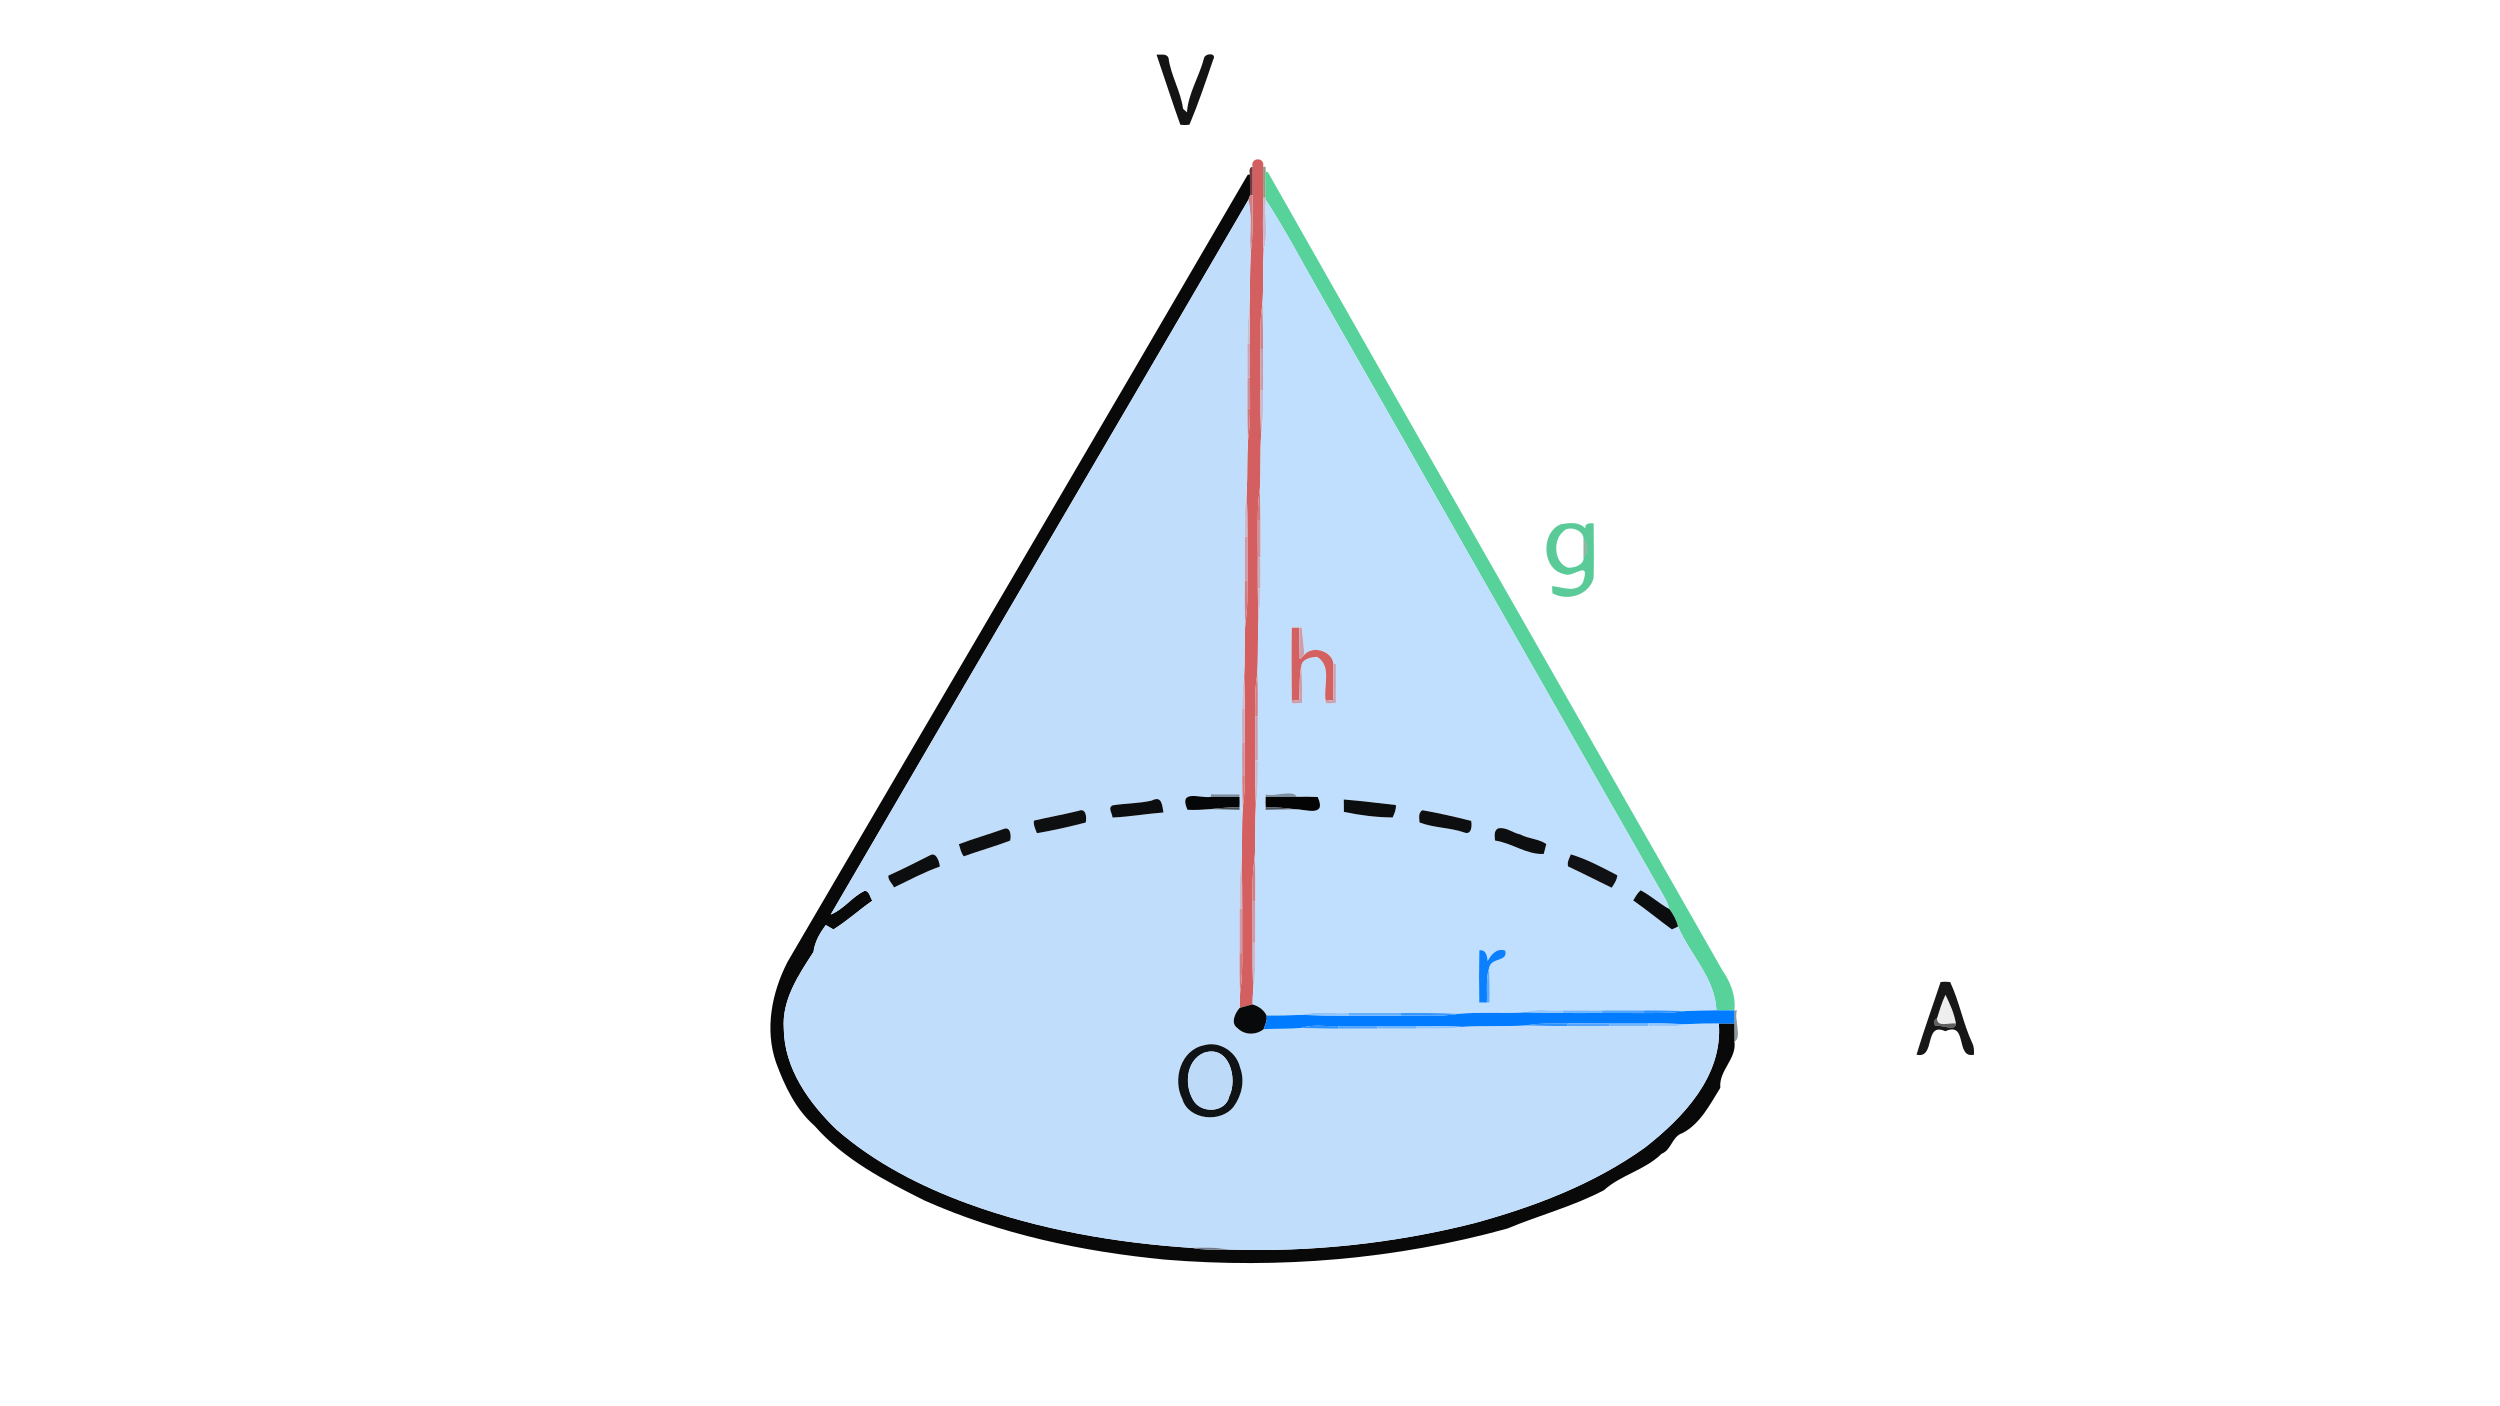 <?xml version="1.0" encoding="UTF-8" ?>
<!DOCTYPE svg PUBLIC "-//W3C//DTD SVG 1.1//EN" "http://www.w3.org/Graphics/SVG/1.1/DTD/svg11.dtd">
<svg width="960pt" height="540pt" viewBox="0 0 960 540" version="1.1" xmlns="http://www.w3.org/2000/svg">
<g id="#000000eb">
<path fill="#000000" opacity="0.92" d=" M 444.10 20.96 C 445.68 21.14 447.92 20.37 448.71 22.24 C 449.58 29.00 453.39 34.99 454.29 41.77 C 454.67 42.11 455.42 42.79 455.79 43.13 C 456.30 35.77 460.55 29.37 462.35 22.30 C 462.85 20.29 467.41 20.24 465.85 22.94 C 463.01 31.31 460.19 39.71 456.76 47.86 C 455.58 48.05 454.41 48.06 453.24 47.88 C 450.04 38.96 447.17 29.93 444.10 20.96 Z" />
</g>
<g id="#d35f60ff">
<path fill="#d35f60" opacity="1.00" d=" M 481.00 63.98 C 480.02 60.25 485.97 60.25 485.01 63.98 C 484.99 67.99 485.00 72.00 485.03 76.02 C 485.02 82.76 484.78 89.53 485.26 96.27 C 484.86 103.10 485.25 109.95 484.78 116.78 C 483.82 122.47 483.97 128.25 483.99 134.00 C 483.97 139.33 483.97 144.67 484.01 150.00 C 483.96 155.74 484.06 161.48 484.25 167.22 C 483.86 174.06 484.25 180.94 483.78 187.78 C 483.13 191.82 482.98 195.91 482.98 200.00 C 482.94 204.66 482.96 209.33 483.01 214.00 C 482.97 218.00 482.97 221.99 483.01 226.00 C 483.03 230.07 483.11 234.14 483.25 238.22 C 482.87 245.06 483.22 251.94 482.80 258.78 C 481.84 264.13 481.99 269.58 481.99 275.00 C 481.96 280.66 481.96 286.33 482.00 292.00 C 481.95 297.74 482.06 303.47 482.25 309.22 C 481.87 316.06 482.22 322.94 481.80 329.78 C 480.84 335.13 480.99 340.58 480.99 346.00 C 480.96 351.32 480.97 356.67 481.01 362.00 C 480.95 368.07 481.02 374.14 481.21 380.21 C 481.08 382.04 481.02 383.87 481.00 385.70 C 479.32 386.10 477.67 386.57 476.02 387.04 C 476.05 385.09 476.08 383.15 476.20 381.22 C 476.98 376.17 477.07 371.08 477.00 366.00 C 477.01 360.32 477.01 354.66 477.00 349.00 C 477.03 342.92 476.97 336.85 476.78 330.79 C 477.11 323.93 476.74 317.06 477.22 310.22 C 477.83 306.16 478.00 302.08 478.02 298.00 C 478.02 293.66 478.02 289.33 478.00 285.00 C 477.99 280.66 478.04 276.33 477.99 272.00 C 477.95 267.92 477.87 263.85 477.75 259.78 C 478.10 252.93 477.78 246.06 478.20 239.22 C 479.14 233.86 478.99 228.41 479.01 223.00 C 479.02 217.33 479.02 211.66 479.00 206.00 C 479.03 200.26 478.92 194.52 478.75 188.78 C 479.08 182.26 478.79 175.73 479.22 169.22 C 479.83 165.17 480.00 161.08 480.02 157.00 C 480.03 153.00 480.02 149.00 480.00 145.00 C 479.99 140.66 480.04 136.33 480.00 132.00 C 479.98 127.59 479.91 123.19 479.78 118.79 C 480.02 111.60 479.95 104.40 480.25 97.22 C 481.33 89.85 480.99 82.39 480.98 74.97 C 480.98 71.30 481.00 67.64 481.00 63.98 Z" />
</g>
<g id="#682f2ff0">
<path fill="#682f2f" opacity="0.94" d=" M 479.97 66.95 C 479.54 65.24 479.89 64.25 481.00 63.98 C 481.00 67.64 480.98 71.30 480.98 74.97 L 480.03 75.00 C 480.01 72.32 479.99 69.63 479.97 66.95 Z" />
</g>
<g id="#909b7efa">
<path fill="#909b7e" opacity="0.98" d=" M 485.01 63.98 L 485.97 64.02 C 485.99 64.50 486.02 65.46 486.03 65.94 C 485.98 69.26 485.99 72.59 486.02 75.91 L 485.03 76.02 C 485.00 72.00 484.99 67.99 485.01 63.98 Z" />
</g>
<g id="#53d199f8">
<path fill="#53d199" opacity="0.97" d=" M 486.03 65.94 L 486.89 66.14 C 544.87 168.42 603.18 270.51 661.42 372.64 C 664.56 377.14 666.63 382.42 666.01 388.00 C 664.28 387.99 660.83 387.97 659.10 387.96 C 658.64 375.65 648.97 366.62 644.37 355.79 C 643.77 353.33 642.54 351.12 641.07 349.09 C 640.57 347.60 640.03 346.12 639.25 344.76 C 595.09 267.55 551.23 190.18 507.09 112.95 C 500.15 100.88 493.73 88.46 486.11 76.81 L 486.02 75.91 C 485.99 72.59 485.98 69.26 486.03 65.94 Z" />
</g>
<g id="#050506f9">
<path fill="#050506" opacity="0.98" d=" M 479.10 67.13 L 479.97 66.95 C 479.99 69.63 480.01 72.32 480.03 75.00 C 479.86 75.45 479.52 76.33 479.35 76.78 C 426.03 168.31 372.26 259.61 319.00 351.17 C 323.97 349.23 327.19 344.34 332.03 342.07 C 333.79 342.00 334.13 344.62 334.96 345.87 C 329.90 349.43 325.28 353.63 320.05 356.91 C 319.04 356.39 318.12 355.74 317.12 355.22 C 314.83 358.28 312.86 361.65 312.38 365.54 C 306.66 374.36 300.19 383.92 300.97 395.00 C 301.13 410.28 310.64 423.53 321.23 433.76 C 335.95 446.59 353.55 455.56 371.80 462.25 C 399.36 472.26 428.57 477.28 457.78 479.21 C 462.20 480.02 466.73 479.98 471.22 479.81 C 503.03 480.92 535.00 477.53 565.87 469.76 C 589.06 463.45 612.00 454.74 631.67 440.65 C 646.36 429.16 661.62 413.18 660.03 393.00 C 662.01 392.98 663.99 392.99 665.98 393.00 C 665.99 394.75 666.02 398.25 666.03 400.00 C 666.97 406.60 659.98 411.00 660.60 417.72 C 656.63 424.06 653.00 431.48 646.07 435.11 C 641.97 436.40 641.96 441.52 638.04 443.05 C 631.72 449.31 622.39 451.17 615.96 457.01 C 604.11 463.26 591.16 466.61 578.84 471.76 C 536.15 483.58 491.37 487.32 447.28 483.69 C 415.66 480.62 384.11 473.96 355.00 460.99 C 339.76 453.35 324.14 445.29 312.74 432.27 C 305.41 425.83 301.30 416.96 297.99 408.01 C 293.57 395.16 296.38 381.11 302.43 369.33 C 361.28 268.59 420.44 167.99 479.10 67.13 Z" />
</g>
<g id="#c7828bff">
<path fill="#c7828b" opacity="1.00" d=" M 480.03 75.00 L 480.98 74.97 C 480.99 82.39 481.33 89.85 480.25 97.22 C 479.61 90.44 480.94 83.45 479.35 76.78 C 479.52 76.33 479.86 75.45 480.03 75.00 Z" />
</g>
<g id="#c6b8cdff">
<path fill="#c6b8cd" opacity="1.00" d=" M 485.03 76.02 L 486.02 75.91 L 486.11 76.81 C 485.53 83.24 487.10 89.99 485.26 96.27 C 484.78 89.53 485.02 82.76 485.03 76.02 Z" />
</g>
<g id="#c0ddfcff">
<path fill="#c0ddfc" opacity="1.00" d=" M 479.35 76.78 C 480.94 83.45 479.61 90.44 480.25 97.22 C 479.95 104.40 480.02 111.60 479.78 118.79 C 479.09 123.16 478.96 127.58 478.98 132.00 C 478.96 136.33 478.96 140.67 479.00 145.00 C 478.97 149.00 478.97 152.99 479.01 157.00 C 479.03 161.07 479.10 165.14 479.22 169.22 C 478.79 175.73 479.08 182.26 478.75 188.78 C 477.85 194.47 477.97 200.25 477.99 206.00 C 477.97 211.66 477.97 217.33 478.01 223.00 C 477.98 228.40 477.90 233.82 478.20 239.22 C 477.78 246.06 478.10 252.93 477.75 259.78 C 477.15 263.82 476.98 267.91 476.98 272.00 C 476.94 276.32 476.96 280.66 477.00 285.00 C 476.97 289.32 476.94 293.66 477.01 298.00 C 477.03 302.06 477.10 306.14 477.22 310.22 C 476.74 317.06 477.11 323.93 476.78 330.79 C 475.79 336.80 475.96 342.92 476.00 349.00 C 475.97 354.66 475.97 360.33 476.00 366.00 C 475.98 371.06 475.94 376.15 476.20 381.22 C 476.08 383.15 476.05 385.09 476.02 387.04 C 474.25 388.99 472.41 393.02 475.22 394.80 C 477.83 397.53 482.35 397.56 485.24 395.20 C 490.05 394.95 494.92 395.19 499.74 394.73 C 504.47 394.85 509.25 395.03 514.00 395.00 C 518.98 395.00 524.00 395.03 529.00 394.99 C 533.98 394.99 539.00 395.02 544.00 395.00 C 549.74 394.97 555.55 395.29 561.26 394.32 C 569.41 393.74 577.61 394.28 585.78 393.78 C 591.17 393.88 596.60 394.06 602.00 393.99 C 607.31 393.99 612.67 394.03 618.00 393.99 C 622.98 393.99 628.00 394.02 633.00 394.00 C 637.70 393.69 642.67 394.79 647.26 393.29 C 651.49 393.07 655.77 392.98 660.03 393.00 C 661.62 413.18 646.36 429.16 631.67 440.65 C 612.00 454.74 589.06 463.45 565.87 469.76 C 535.00 477.53 503.03 480.92 471.22 479.81 C 466.77 478.93 462.26 479.01 457.78 479.21 C 428.57 477.28 399.36 472.26 371.80 462.25 C 353.55 455.56 335.95 446.59 321.23 433.76 C 310.64 423.53 301.13 410.28 300.97 395.00 C 300.19 383.92 306.66 374.36 312.38 365.54 C 312.86 361.65 314.83 358.28 317.12 355.22 C 318.12 355.74 319.04 356.39 320.05 356.91 C 325.28 353.63 329.90 349.43 334.96 345.87 C 334.13 344.62 333.79 342.00 332.03 342.07 C 327.19 344.34 323.97 349.23 319.00 351.17 C 372.26 259.61 426.03 168.31 479.35 76.78 M 465.00 305.01 L 465.00 305.99 C 461.15 306.72 452.34 302.75 456.00 310.97 C 458.93 311.10 461.80 310.94 464.75 310.71 C 467.57 310.78 473.20 310.91 476.01 310.97 L 475.97 309.94 C 476.04 308.62 476.04 307.31 475.98 306.01 L 476.00 305.02 C 473.25 305.02 467.75 305.01 465.00 305.01 M 442.31 307.40 C 437.38 308.57 432.24 308.44 427.25 309.25 C 425.24 310.18 427.17 312.37 427.20 313.93 C 433.73 313.65 440.23 312.49 446.77 311.99 C 446.25 309.15 446.18 305.42 442.31 307.40 M 414.29 311.33 C 408.57 312.77 402.74 313.74 397.02 315.12 C 396.78 316.83 397.57 318.39 398.19 319.93 C 404.46 318.90 410.75 317.43 416.92 315.85 C 417.34 313.99 417.10 310.19 414.29 311.33 M 385.30 318.36 C 379.64 320.41 373.82 322.02 368.20 324.17 C 368.73 325.75 368.99 327.50 370.09 328.83 C 375.99 326.72 382.03 325.02 387.89 322.80 C 388.39 320.99 388.05 317.13 385.30 318.36 M 357.30 328.34 C 351.95 331.06 346.59 333.76 341.13 336.23 C 340.91 337.98 342.67 339.23 343.29 340.78 C 349.11 338.00 354.80 334.91 360.90 332.76 C 360.77 331.02 359.60 327.18 357.30 328.34 M 462.34 401.38 C 453.38 403.17 450.19 414.46 454.01 422.02 C 456.42 430.20 468.96 431.36 473.82 424.82 C 476.87 420.56 478.10 414.94 476.18 409.90 C 474.84 403.96 468.33 399.62 462.34 401.38 Z" />
</g>
<g id="#c0defdff">
<path fill="#c0defd" opacity="1.00" d=" M 486.11 76.81 C 493.73 88.46 500.15 100.88 507.09 112.95 C 551.23 190.18 595.09 267.55 639.25 344.76 C 640.03 346.12 640.57 347.60 641.07 349.09 C 637.14 347.02 633.93 343.87 629.98 341.88 C 628.78 342.96 627.97 344.39 627.15 345.76 C 632.21 349.31 637.00 353.24 641.99 356.90 C 642.59 356.62 643.77 356.07 644.37 355.79 C 648.97 366.62 658.64 375.65 659.10 387.96 C 655.12 388.00 651.16 388.10 647.22 388.25 C 641.79 388.09 636.41 387.94 631.00 388.01 C 625.64 387.98 620.33 387.97 615.00 388.01 C 609.98 387.98 605.00 387.98 600.00 388.00 C 595.26 388.32 590.29 387.11 585.73 388.75 C 577.24 389.32 568.72 388.51 560.26 389.30 C 552.83 388.97 545.41 388.94 538.00 389.00 C 531.32 388.98 524.66 388.97 518.00 389.00 C 511.94 389.34 505.65 388.14 499.74 389.71 C 495.26 389.90 490.81 390.03 486.36 389.96 C 485.28 387.75 483.32 386.39 481.00 385.70 C 481.02 383.87 481.08 382.04 481.21 380.21 C 482.20 374.18 482.02 368.07 482.00 362.00 C 481.99 356.65 482.03 351.33 481.99 346.00 C 481.98 340.58 482.10 335.18 481.80 329.78 C 482.22 322.94 481.87 316.06 482.25 309.22 C 483.13 303.52 483.02 297.74 483.01 292.00 C 483.01 286.33 483.01 280.66 482.99 275.00 C 482.99 269.58 483.10 264.18 482.80 258.78 C 483.22 251.94 482.87 245.06 483.25 238.22 C 483.81 234.16 484.00 230.08 484.02 226.00 C 484.03 222.00 484.02 218.00 484.00 214.00 C 483.99 209.32 484.05 204.67 483.99 200.00 C 483.94 195.92 483.87 191.85 483.78 187.78 C 484.25 180.94 483.86 174.06 484.25 167.22 C 485.13 161.52 485.02 155.74 485.01 150.00 C 484.99 144.66 485.03 139.33 484.99 134.00 C 485.02 128.26 484.91 122.52 484.78 116.78 C 485.25 109.95 484.86 103.10 485.26 96.27 C 487.10 89.99 485.53 83.24 486.11 76.81 M 496.05 241.02 C 495.90 250.38 495.95 259.76 496.07 269.13 C 495.59 271.06 498.85 269.60 499.95 269.96 C 500.19 265.21 499.94 260.44 499.70 255.71 C 500.06 252.93 503.49 252.37 505.75 252.22 C 511.64 255.82 508.05 263.56 509.06 269.12 C 508.59 271.06 511.87 269.59 512.97 269.96 C 512.98 266.22 512.98 258.75 512.99 255.01 L 512.02 254.98 C 511.75 250.12 504.15 247.62 500.92 251.42 C 500.66 248.82 500.15 243.62 499.89 241.02 L 498.96 241.01 C 498.23 241.01 496.77 241.02 496.05 241.02 M 485.99 305.02 L 486.02 306.01 C 485.95 307.32 485.95 308.62 486.03 309.94 L 485.99 310.97 C 488.80 310.91 494.44 310.80 497.25 310.74 C 501.06 310.62 509.64 314.08 506.00 306.05 C 503.32 305.93 500.65 305.91 498.00 305.99 C 496.58 302.92 489.07 306.16 485.99 305.02 M 516.01 307.01 L 516.06 311.77 C 522.21 313.07 528.48 313.86 534.78 313.90 C 535.43 312.38 536.19 310.84 536.01 309.14 C 529.34 308.40 522.69 307.53 516.01 307.01 M 546.20 311.12 C 544.53 312.12 544.98 314.20 545.10 315.83 C 550.59 317.94 556.71 317.73 562.29 319.67 C 565.07 320.80 565.34 317.05 564.92 315.21 C 558.72 313.68 552.48 312.21 546.20 311.12 M 575.21 318.12 C 573.53 319.09 574.00 321.16 574.09 322.77 C 580.54 323.69 586.23 328.25 592.80 327.92 C 593.12 326.64 593.47 325.37 593.78 324.10 C 590.84 322.07 586.90 322.12 583.77 320.41 C 580.85 319.86 578.28 317.40 575.21 318.12 M 603.20 328.08 C 602.65 329.56 601.64 331.06 602.16 332.72 C 607.78 335.33 613.29 338.21 618.89 340.89 C 619.83 339.43 620.92 337.91 621.05 336.11 C 615.28 333.12 609.40 329.90 603.20 328.08 M 568.05 364.93 C 567.93 371.61 567.92 378.29 568.03 384.98 C 568.77 384.98 570.23 384.99 570.96 384.99 L 571.96 384.99 C 572.15 380.58 571.94 376.16 571.81 371.77 C 572.39 367.49 579.25 369.53 578.01 365.01 C 574.64 363.99 572.70 366.47 571.22 369.07 C 571.13 367.16 570.58 364.46 568.05 364.93 Z" />
</g>
<g id="#ce7f87ff">
<path fill="#ce7f87" opacity="1.00" d=" M 483.99 134.00 C 483.97 128.25 483.82 122.47 484.78 116.78 C 484.91 122.52 485.02 128.26 484.99 134.00 L 483.99 134.00 Z" />
</g>
<g id="#c5bed5ff">
<path fill="#c5bed5" opacity="1.00" d=" M 478.98 132.00 C 478.96 127.58 479.09 123.16 479.78 118.79 C 479.91 123.19 479.98 127.59 480.00 132.00 L 478.98 132.00 Z" />
</g>
<g id="#c9a7b8ff">
<path fill="#c9a7b8" opacity="1.00" d=" M 478.98 132.00 L 480.00 132.00 C 480.04 136.33 479.99 140.66 480.00 145.00 L 479.00 145.00 C 478.96 140.67 478.96 136.33 478.98 132.00 Z" />
</g>
<g id="#ca9dacff">
<path fill="#ca9dac" opacity="1.00" d=" M 483.99 134.00 L 484.99 134.00 C 485.03 139.33 484.99 144.66 485.01 150.00 L 484.01 150.00 C 483.97 144.67 483.97 139.33 483.99 134.00 Z" />
</g>
<g id="#cc909cff">
<path fill="#cc909c" opacity="1.00" d=" M 479.00 145.00 L 480.00 145.00 C 480.02 149.00 480.03 153.00 480.02 157.00 L 479.01 157.00 C 478.97 152.99 478.97 149.00 479.00 145.00 Z" />
</g>
<g id="#c6bad1ff">
<path fill="#c6bad1" opacity="1.00" d=" M 484.01 150.00 L 485.01 150.00 C 485.02 155.74 485.13 161.52 484.25 167.22 C 484.06 161.48 483.96 155.74 484.01 150.00 Z" />
<path fill="#c6bad1" opacity="1.00" d=" M 476.00 349.00 C 475.96 342.92 475.79 336.80 476.78 330.79 C 476.97 336.85 477.03 342.92 477.00 349.00 L 476.00 349.00 Z" />
<path fill="#c6bad1" opacity="1.00" d=" M 481.01 362.00 L 482.00 362.00 C 482.02 368.07 482.20 374.18 481.21 380.21 C 481.02 374.14 480.95 368.07 481.01 362.00 Z" />
</g>
<g id="#cf7a81ff">
<path fill="#cf7a81" opacity="1.00" d=" M 479.01 157.00 L 480.02 157.00 C 480.00 161.08 479.83 165.17 479.22 169.22 C 479.10 165.14 479.03 161.07 479.01 157.00 Z" />
</g>
<g id="#cf7b82ff">
<path fill="#cf7b82" opacity="1.00" d=" M 482.98 200.00 C 482.98 195.91 483.13 191.82 483.78 187.78 C 483.87 191.85 483.94 195.92 483.99 200.00 L 482.98 200.00 Z" />
</g>
<g id="#c5bcd2ff">
<path fill="#c5bcd2" opacity="1.00" d=" M 477.99 206.00 C 477.97 200.25 477.85 194.47 478.75 188.78 C 478.92 194.52 479.03 200.26 479.00 206.00 L 477.99 206.00 Z" />
</g>
<g id="#cc929fff">
<path fill="#cc929f" opacity="1.00" d=" M 482.98 200.00 L 483.99 200.00 C 484.05 204.67 483.99 209.32 484.00 214.00 L 483.01 214.00 C 482.96 209.33 482.94 204.66 482.98 200.00 Z" />
<path fill="#cc929f" opacity="1.00" d=" M 477.00 285.00 L 478.00 285.00 C 478.02 289.33 478.02 293.66 478.02 298.00 L 477.01 298.00 C 476.94 293.66 476.97 289.32 477.00 285.00 Z" />
</g>
<g id="#4cc790eb">
<path fill="#4cc790" opacity="0.92" d=" M 599.31 201.33 C 602.54 200.74 606.36 200.25 608.77 202.94 C 608.57 200.80 610.35 200.87 611.96 200.98 C 612.01 207.97 612.14 214.97 611.94 221.96 C 610.20 228.63 601.83 230.98 596.13 227.81 C 596.09 227.12 596.02 225.75 595.99 225.07 C 599.95 225.40 605.20 227.87 607.81 223.74 C 611.02 214.34 604.00 222.17 600.68 220.46 C 591.92 218.77 591.64 204.39 599.31 201.33 M 600.19 204.20 C 596.20 207.56 596.76 216.09 602.06 217.98 C 604.47 218.19 608.54 216.86 608.05 213.85 C 609.85 213.04 609.85 207.96 608.05 207.15 C 608.49 203.66 602.35 201.45 600.19 204.20 Z" />
</g>
<g id="#ca9dadff">
<path fill="#ca9dad" opacity="1.00" d=" M 477.99 206.00 L 479.00 206.00 C 479.02 211.66 479.02 217.33 479.01 223.00 L 478.01 223.00 C 477.97 217.33 477.97 211.66 477.99 206.00 Z" />
</g>
<g id="#2c725287">
<path fill="#2c7252" opacity="0.53" d=" M 608.05 207.15 C 609.85 207.96 609.85 213.04 608.05 213.85 C 608.05 212.18 608.05 208.82 608.05 207.15 Z" />
</g>
<g id="#c8a9bcff">
<path fill="#c8a9bc" opacity="1.00" d=" M 483.01 214.00 L 484.00 214.00 C 484.02 218.00 484.03 222.00 484.02 226.00 L 483.01 226.00 C 482.97 221.99 482.97 218.00 483.01 214.00 Z" />
</g>
<g id="#ce8088ff">
<path fill="#ce8088" opacity="1.00" d=" M 478.01 223.00 L 479.01 223.00 C 478.99 228.41 479.14 233.86 478.20 239.22 C 477.90 233.82 477.98 228.40 478.01 223.00 Z" />
</g>
<g id="#c5bfd7ff">
<path fill="#c5bfd7" opacity="1.00" d=" M 483.01 226.00 L 484.02 226.00 C 484.00 230.08 483.81 234.16 483.25 238.22 C 483.11 234.14 483.03 230.07 483.01 226.00 Z" />
</g>
<g id="#d36162ff">
<path fill="#d36162" opacity="1.00" d=" M 496.05 241.02 C 496.77 241.02 498.23 241.01 498.96 241.01 C 498.95 245.04 499.00 249.07 499.09 253.10 C 499.71 252.56 500.32 252.00 500.92 251.42 C 504.15 247.62 511.75 250.12 512.02 254.98 C 511.93 259.59 512.24 264.22 511.90 268.83 C 511.19 268.90 509.77 269.05 509.06 269.12 C 508.05 263.56 511.64 255.82 505.75 252.22 C 503.49 252.37 500.06 252.93 499.70 255.71 C 498.80 260.01 499.27 264.46 498.86 268.82 C 498.16 268.90 496.77 269.05 496.07 269.13 C 495.95 259.76 495.90 250.38 496.05 241.02 Z" />
</g>
<g id="#caa0afff">
<path fill="#caa0af" opacity="1.00" d=" M 498.96 241.01 L 499.89 241.02 C 500.15 243.62 500.66 248.82 500.92 251.42 C 500.32 252.00 499.71 252.56 499.09 253.10 C 499.00 249.07 498.95 245.04 498.96 241.01 Z" />
</g>
<g id="#c9a3b3ff">
<path fill="#c9a3b3" opacity="1.00" d=" M 512.02 254.98 L 512.99 255.01 C 512.98 258.75 512.98 266.22 512.97 269.96 C 511.87 269.59 508.59 271.06 509.06 269.12 C 509.77 269.05 511.19 268.90 511.90 268.83 C 512.24 264.22 511.93 259.59 512.02 254.98 Z" />
</g>
<g id="#caa0b0ff">
<path fill="#caa0b0" opacity="1.00" d=" M 498.86 268.82 C 499.27 264.46 498.80 260.01 499.70 255.71 C 499.94 260.44 500.19 265.21 499.95 269.96 C 498.85 269.60 495.59 271.06 496.07 269.13 C 496.77 269.05 498.16 268.90 498.86 268.82 Z" />
</g>
<g id="#cf7f86ff">
<path fill="#cf7f86" opacity="1.00" d=" M 481.99 275.00 C 481.99 269.58 481.84 264.13 482.80 258.78 C 483.10 264.18 482.99 269.58 482.99 275.00 L 481.99 275.00 Z" />
</g>
<g id="#c5c0d8ff">
<path fill="#c5c0d8" opacity="1.00" d=" M 476.98 272.00 C 476.98 267.91 477.15 263.82 477.75 259.78 C 477.87 263.85 477.95 267.92 477.99 272.00 L 476.98 272.00 Z" />
</g>
<g id="#c8aabcff">
<path fill="#c8aabc" opacity="1.00" d=" M 476.98 272.00 L 477.99 272.00 C 478.04 276.33 477.99 280.66 478.00 285.00 L 477.00 285.00 C 476.96 280.66 476.94 276.32 476.98 272.00 Z" />
</g>
<g id="#ca9cabff">
<path fill="#ca9cab" opacity="1.00" d=" M 481.99 275.00 L 482.99 275.00 C 483.01 280.66 483.01 286.33 483.01 292.00 L 482.00 292.00 C 481.96 286.33 481.96 280.66 481.99 275.00 Z" />
<path fill="#ca9cab" opacity="1.00" d=" M 480.99 346.00 L 481.99 346.00 C 482.03 351.33 481.99 356.65 482.00 362.00 L 481.01 362.00 C 480.97 356.67 480.96 351.32 480.99 346.00 Z" />
</g>
<g id="#c5bbd1ff">
<path fill="#c5bbd1" opacity="1.00" d=" M 482.00 292.00 L 483.01 292.00 C 483.02 297.74 483.13 303.52 482.25 309.22 C 482.06 303.47 481.95 297.74 482.00 292.00 Z" />
</g>
<g id="#cf7c83ff">
<path fill="#cf7c83" opacity="1.00" d=" M 477.01 298.00 L 478.02 298.00 C 478.00 302.08 477.83 306.16 477.22 310.22 C 477.10 306.14 477.03 302.06 477.01 298.00 Z" />
</g>
<g id="#7b8ea1ff">
<path fill="#7b8ea1" opacity="1.00" d=" M 465.00 305.01 C 467.75 305.01 473.25 305.02 476.00 305.02 L 475.98 306.01 C 472.29 305.98 468.67 306.05 465.00 305.99 L 465.00 305.01 Z" />
</g>
<g id="#7d90a4ff">
<path fill="#7d90a4" opacity="1.00" d=" M 485.99 305.02 C 489.07 306.16 496.58 302.92 498.00 305.99 C 494.00 306.01 490.01 306.02 486.02 306.01 L 485.99 305.02 Z" />
</g>
<g id="#050607ff">
<path fill="#050607" opacity="1.00" d=" M 456.00 310.97 C 452.34 302.75 461.15 306.72 465.00 305.99 C 468.67 306.05 472.29 305.98 475.98 306.01 C 476.04 307.31 476.04 308.62 475.97 309.94 C 472.21 310.02 468.47 310.28 464.75 310.71 C 461.80 310.94 458.93 311.10 456.00 310.97 Z" />
</g>
<g id="#040405ff">
<path fill="#040405" opacity="1.00" d=" M 486.02 306.01 C 490.01 306.02 494.00 306.01 498.00 305.99 C 500.65 305.91 503.32 305.93 506.00 306.05 C 509.64 314.08 501.06 310.62 497.25 310.74 C 493.52 310.25 489.78 309.98 486.03 309.94 C 485.95 308.62 485.95 307.32 486.02 306.01 Z" />
</g>
<g id="#0b0d0fff">
<path fill="#0b0d0f" opacity="1.00" d=" M 442.31 307.40 C 446.18 305.42 446.25 309.15 446.77 311.99 C 440.23 312.49 433.73 313.65 427.20 313.93 C 427.17 312.37 425.24 310.18 427.25 309.25 C 432.24 308.44 437.38 308.57 442.31 307.40 Z" />
<path fill="#0b0d0f" opacity="1.00" d=" M 627.15 345.76 C 627.97 344.39 628.78 342.96 629.98 341.88 C 633.93 343.87 637.14 347.02 641.07 349.09 C 642.54 351.12 643.77 353.33 644.37 355.79 C 643.77 356.07 642.59 356.62 641.99 356.90 C 637.00 353.24 632.21 349.31 627.15 345.76 Z" />
</g>
<g id="#0c0d0fff">
<path fill="#0c0d0f" opacity="1.00" d=" M 516.01 307.01 C 522.69 307.53 529.34 308.40 536.01 309.14 C 536.19 310.84 535.43 312.38 534.78 313.90 C 528.48 313.86 522.21 313.07 516.06 311.77 L 516.01 307.01 Z" />
</g>
<g id="#45505bff">
<path fill="#45505b" opacity="1.00" d=" M 464.75 310.71 C 468.47 310.28 472.21 310.02 475.97 309.94 L 476.01 310.97 C 473.20 310.91 467.57 310.78 464.75 310.71 Z" />
</g>
<g id="#48535fff">
<path fill="#48535f" opacity="1.00" d=" M 486.03 309.94 C 489.78 309.98 493.52 310.25 497.25 310.74 C 494.44 310.80 488.80 310.91 485.99 310.97 L 486.03 309.94 Z" />
</g>
<g id="#0d0f11ff">
<path fill="#0d0f11" opacity="1.00" d=" M 414.29 311.33 C 417.10 310.19 417.34 313.99 416.92 315.85 C 410.75 317.43 404.46 318.90 398.19 319.93 C 397.57 318.39 396.78 316.83 397.02 315.12 C 402.74 313.74 408.57 312.77 414.29 311.33 Z" />
<path fill="#0d0f11" opacity="1.00" d=" M 385.30 318.36 C 388.05 317.13 388.39 320.99 387.89 322.80 C 382.03 325.02 375.99 326.72 370.09 328.83 C 368.99 327.50 368.73 325.75 368.20 324.17 C 373.82 322.02 379.64 320.41 385.30 318.36 Z" />
</g>
<g id="#0c0e10ff">
<path fill="#0c0e10" opacity="1.00" d=" M 546.20 311.12 C 552.48 312.21 558.72 313.68 564.92 315.21 C 565.34 317.05 565.07 320.80 562.29 319.67 C 556.71 317.73 550.59 317.94 545.10 315.83 C 544.98 314.20 544.53 312.12 546.20 311.12 Z" />
<path fill="#0c0e10" opacity="1.00" d=" M 575.21 318.12 C 578.28 317.40 580.85 319.86 583.77 320.41 C 586.90 322.12 590.84 322.07 593.78 324.10 C 593.47 325.37 593.12 326.64 592.80 327.92 C 586.23 328.25 580.54 323.69 574.09 322.77 C 574.00 321.16 573.53 319.09 575.21 318.12 Z" />
<path fill="#0c0e10" opacity="1.00" d=" M 357.30 328.34 C 359.60 327.18 360.77 331.02 360.90 332.76 C 354.80 334.91 349.11 338.00 343.29 340.78 C 342.67 339.23 340.91 337.98 341.13 336.23 C 346.59 333.76 351.95 331.06 357.30 328.34 Z" />
</g>
<g id="#0f1114ff">
<path fill="#0f1114" opacity="1.00" d=" M 603.20 328.08 C 609.40 329.90 615.28 333.12 621.05 336.11 C 620.92 337.91 619.83 339.43 618.89 340.89 C 613.29 338.21 607.78 335.33 602.16 332.72 C 601.64 331.06 602.65 329.56 603.20 328.08 Z" />
</g>
<g id="#cf7f87ff">
<path fill="#cf7f87" opacity="1.00" d=" M 480.99 346.00 C 480.99 340.58 480.84 335.13 481.80 329.78 C 482.10 335.18 481.98 340.58 481.99 346.00 L 480.99 346.00 Z" />
</g>
<g id="#ca9baaff">
<path fill="#ca9baa" opacity="1.00" d=" M 476.00 349.00 L 477.00 349.00 C 477.01 354.66 477.01 360.32 477.00 366.00 L 476.00 366.00 C 475.97 360.33 475.97 354.66 476.00 349.00 Z" />
</g>
<g id="#0a80ffff">
<path fill="#0a80ff" opacity="1.00" d=" M 568.05 364.93 C 570.58 364.46 571.13 367.16 571.22 369.07 C 572.70 366.47 574.64 363.99 578.01 365.01 C 579.25 369.53 572.39 367.49 571.81 371.77 C 570.50 375.94 571.16 380.60 570.96 384.99 C 570.23 384.99 568.77 384.98 568.03 384.98 C 567.92 378.29 567.93 371.61 568.05 364.93 Z" />
</g>
<g id="#cf7e86ff">
<path fill="#cf7e86" opacity="1.00" d=" M 476.00 366.00 L 477.00 366.00 C 477.07 371.08 476.98 376.17 476.20 381.22 C 475.94 376.15 475.98 371.06 476.00 366.00 Z" />
</g>
<g id="#5dabfeff">
<path fill="#5dabfe" opacity="1.00" d=" M 570.96 384.99 C 571.16 380.60 570.50 375.94 571.81 371.77 C 571.94 376.16 572.15 380.58 571.96 384.99 L 570.96 384.99 Z" />
</g>
<g id="#000000e9">
<path fill="#000000" opacity="0.91" d=" M 745.19 377.11 C 746.40 376.95 747.62 376.95 748.85 377.09 C 752.44 384.66 753.83 393.06 757.40 400.66 C 758.10 402.00 758.02 403.54 758.01 405.01 C 750.71 406.64 755.78 392.03 747.01 395.99 C 738.61 392.20 743.47 406.77 735.94 405.00 C 738.73 395.66 742.12 386.40 745.19 377.11 M 747.06 382.01 C 745.67 384.91 744.75 388.02 743.80 391.09 C 742.79 391.25 742.54 392.20 743.04 393.95 C 745.27 393.33 751.12 396.39 751.07 393.03 C 750.45 389.16 748.77 385.48 747.06 382.01 Z" />
</g>
<g id="#00000012">
<path fill="#000000" opacity="0.07" d=" M 747.06 382.01 C 748.77 385.48 750.45 389.16 751.07 393.03 C 748.41 392.61 743.88 394.67 743.80 391.09 C 744.75 388.02 745.67 384.91 747.06 382.01 Z" />
</g>
<g id="#08090aff">
<path fill="#08090a" opacity="1.00" d=" M 476.02 387.04 C 477.67 386.57 479.32 386.10 481.00 385.70 C 483.32 386.39 485.28 387.75 486.36 389.96 C 486.73 391.81 485.82 393.50 485.24 395.20 C 482.35 397.56 477.83 397.53 475.22 394.80 C 472.41 393.02 474.25 388.99 476.02 387.04 Z" />
</g>
<g id="#94c7feff">
<path fill="#94c7fe" opacity="1.00" d=" M 585.73 388.75 C 590.29 387.11 595.26 388.32 600.00 388.00 L 600.00 389.00 C 595.22 388.98 590.48 389.03 585.73 388.75 Z" />
</g>
<g id="#74b7feff">
<path fill="#74b7fe" opacity="1.00" d=" M 600.00 388.00 C 605.00 387.98 609.98 387.98 615.00 388.01 L 615.00 388.99 C 609.98 388.99 605.00 389.04 600.00 389.00 L 600.00 388.00 Z" />
<path fill="#74b7fe" opacity="1.00" d=" M 618.00 393.01 C 623.00 392.96 627.97 392.97 633.00 393.00 L 633.00 394.00 C 628.00 394.02 622.98 393.99 618.00 393.99 L 618.00 393.01 Z" />
</g>
<g id="#51a5feff">
<path fill="#51a5fe" opacity="1.00" d=" M 615.00 388.01 C 620.33 387.97 625.64 387.98 631.00 388.01 L 631.00 389.01 C 625.64 389.01 620.33 389.03 615.00 388.99 L 615.00 388.01 Z" />
</g>
<g id="#2e93ffff">
<path fill="#2e93ff" opacity="1.00" d=" M 631.00 388.01 C 636.41 387.94 641.79 388.09 647.22 388.25 C 641.84 389.09 636.40 389.01 631.00 389.01 L 631.00 388.01 Z" />
<path fill="#2e93ff" opacity="1.00" d=" M 585.78 393.78 C 591.13 392.86 596.57 392.99 602.00 392.99 L 602.00 393.99 C 596.60 394.06 591.17 393.88 585.78 393.78 Z" />
</g>
<g id="#017bffff">
<path fill="#017bff" opacity="1.00" d=" M 647.22 388.25 C 651.16 388.10 655.12 388.00 659.10 387.96 C 660.83 387.97 664.28 387.99 666.01 388.00 C 665.99 389.66 665.99 391.33 665.98 393.00 C 663.99 392.99 662.01 392.98 660.03 393.00 C 655.77 392.98 651.49 393.07 647.26 393.29 C 642.48 393.12 637.75 392.96 633.00 393.00 C 627.97 392.97 623.00 392.96 618.00 393.01 C 612.64 392.98 607.33 392.98 602.00 392.99 C 596.57 392.99 591.13 392.86 585.78 393.78 C 577.61 394.28 569.41 393.74 561.26 394.32 C 555.50 394.05 549.74 393.94 544.00 394.00 C 538.98 393.97 534.00 393.96 529.00 394.01 C 523.98 393.98 519.00 393.98 514.00 394.00 C 509.26 394.30 504.31 393.17 499.74 394.73 C 494.92 395.19 490.05 394.95 485.24 395.20 C 485.82 393.50 486.73 391.81 486.36 389.96 C 490.81 390.03 495.26 389.90 499.74 389.71 C 505.81 389.94 511.90 390.05 518.00 390.00 C 524.66 390.00 531.33 390.03 538.00 389.99 C 545.41 389.89 552.90 390.51 560.26 389.30 C 568.72 388.51 577.24 389.32 585.73 388.75 C 590.48 389.03 595.22 388.98 600.00 389.00 C 605.00 389.04 609.98 388.99 615.00 388.99 C 620.33 389.03 625.64 389.01 631.00 389.01 C 636.40 389.01 641.84 389.09 647.22 388.25 Z" />
</g>
<g id="#01142771">
<path fill="#011427" opacity="0.44" d=" M 666.01 388.00 L 666.99 388.00 C 665.81 391.09 669.06 398.54 666.03 400.00 C 666.02 398.25 665.99 394.75 665.98 393.00 C 665.99 391.33 665.99 389.66 666.01 388.00 Z" />
</g>
<g id="#8fc5feff">
<path fill="#8fc5fe" opacity="1.00" d=" M 499.74 389.71 C 505.65 388.14 511.94 389.34 518.00 389.00 L 518.00 390.00 C 511.90 390.05 505.81 389.94 499.74 389.71 Z" />
</g>
<g id="#65affeff">
<path fill="#65affe" opacity="1.00" d=" M 518.00 389.00 C 524.66 388.97 531.32 388.98 538.00 389.00 L 538.00 389.99 C 531.33 390.03 524.66 390.00 518.00 390.00 L 518.00 389.00 Z" />
</g>
<g id="#3697ffff">
<path fill="#3697ff" opacity="1.00" d=" M 538.00 389.00 C 545.41 388.94 552.83 388.97 560.26 389.30 C 552.90 390.51 545.41 389.89 538.00 389.99 L 538.00 389.00 Z" />
</g>
<g id="#0000009e">
<path fill="#000000" opacity="0.62" d=" M 743.04 393.95 C 742.54 392.20 742.79 391.25 743.80 391.09 C 743.88 394.67 748.41 392.61 751.07 393.03 C 751.12 396.39 745.27 393.33 743.04 393.95 Z" />
</g>
<g id="#52a5feff">
<path fill="#52a5fe" opacity="1.00" d=" M 602.00 392.99 C 607.33 392.98 612.64 392.98 618.00 393.01 L 618.00 393.99 C 612.67 394.03 607.31 393.99 602.00 393.99 L 602.00 392.99 Z" />
</g>
<g id="#94c8feff">
<path fill="#94c8fe" opacity="1.00" d=" M 633.00 393.00 C 637.75 392.96 642.48 393.12 647.26 393.29 C 642.67 394.79 637.70 393.69 633.00 394.00 L 633.00 393.00 Z" />
</g>
<g id="#2c92ffff">
<path fill="#2c92ff" opacity="1.00" d=" M 499.74 394.73 C 504.31 393.17 509.26 394.30 514.00 394.00 L 514.00 395.00 C 509.25 395.03 504.47 394.85 499.74 394.73 Z" />
</g>
<g id="#4da3feff">
<path fill="#4da3fe" opacity="1.00" d=" M 514.00 394.00 C 519.00 393.98 523.98 393.98 529.00 394.01 L 529.00 394.99 C 524.00 395.03 518.98 395.00 514.00 395.00 L 514.00 394.00 Z" />
</g>
<g id="#6eb4feff">
<path fill="#6eb4fe" opacity="1.00" d=" M 529.00 394.01 C 534.00 393.96 538.98 393.97 544.00 394.00 L 544.00 395.00 C 539.00 395.02 533.98 394.99 529.00 394.99 L 529.00 394.01 Z" />
</g>
<g id="#92c6feff">
<path fill="#92c6fe" opacity="1.00" d=" M 544.00 394.00 C 549.74 393.94 555.50 394.05 561.26 394.32 C 555.55 395.29 549.74 394.97 544.00 395.00 L 544.00 394.00 Z" />
</g>
<g id="#101315ff">
<path fill="#101315" opacity="1.00" d=" M 462.34 401.38 C 468.33 399.62 474.84 403.96 476.18 409.90 C 478.10 414.94 476.87 420.56 473.82 424.82 C 468.96 431.36 456.42 430.20 454.01 422.02 C 450.19 414.46 453.38 403.17 462.34 401.38 M 462.30 404.28 C 455.15 407.28 454.61 417.55 458.75 423.26 C 462.15 427.70 470.76 427.01 472.02 421.03 C 475.41 414.27 472.05 401.04 462.30 404.28 Z" />
</g>
<g id="#bddaf9ff">
<path fill="#bddaf9" opacity="1.00" d=" M 462.30 404.28 C 472.05 401.04 475.41 414.27 472.02 421.03 C 470.76 427.01 462.15 427.70 458.75 423.26 C 454.61 417.55 455.15 407.28 462.30 404.28 Z" />
</g>
<g id="#697a8bff">
<path fill="#697a8b" opacity="1.00" d=" M 457.78 479.21 C 462.26 479.01 466.77 478.93 471.22 479.81 C 466.73 479.98 462.20 480.02 457.78 479.21 Z" />
</g>
</svg>

